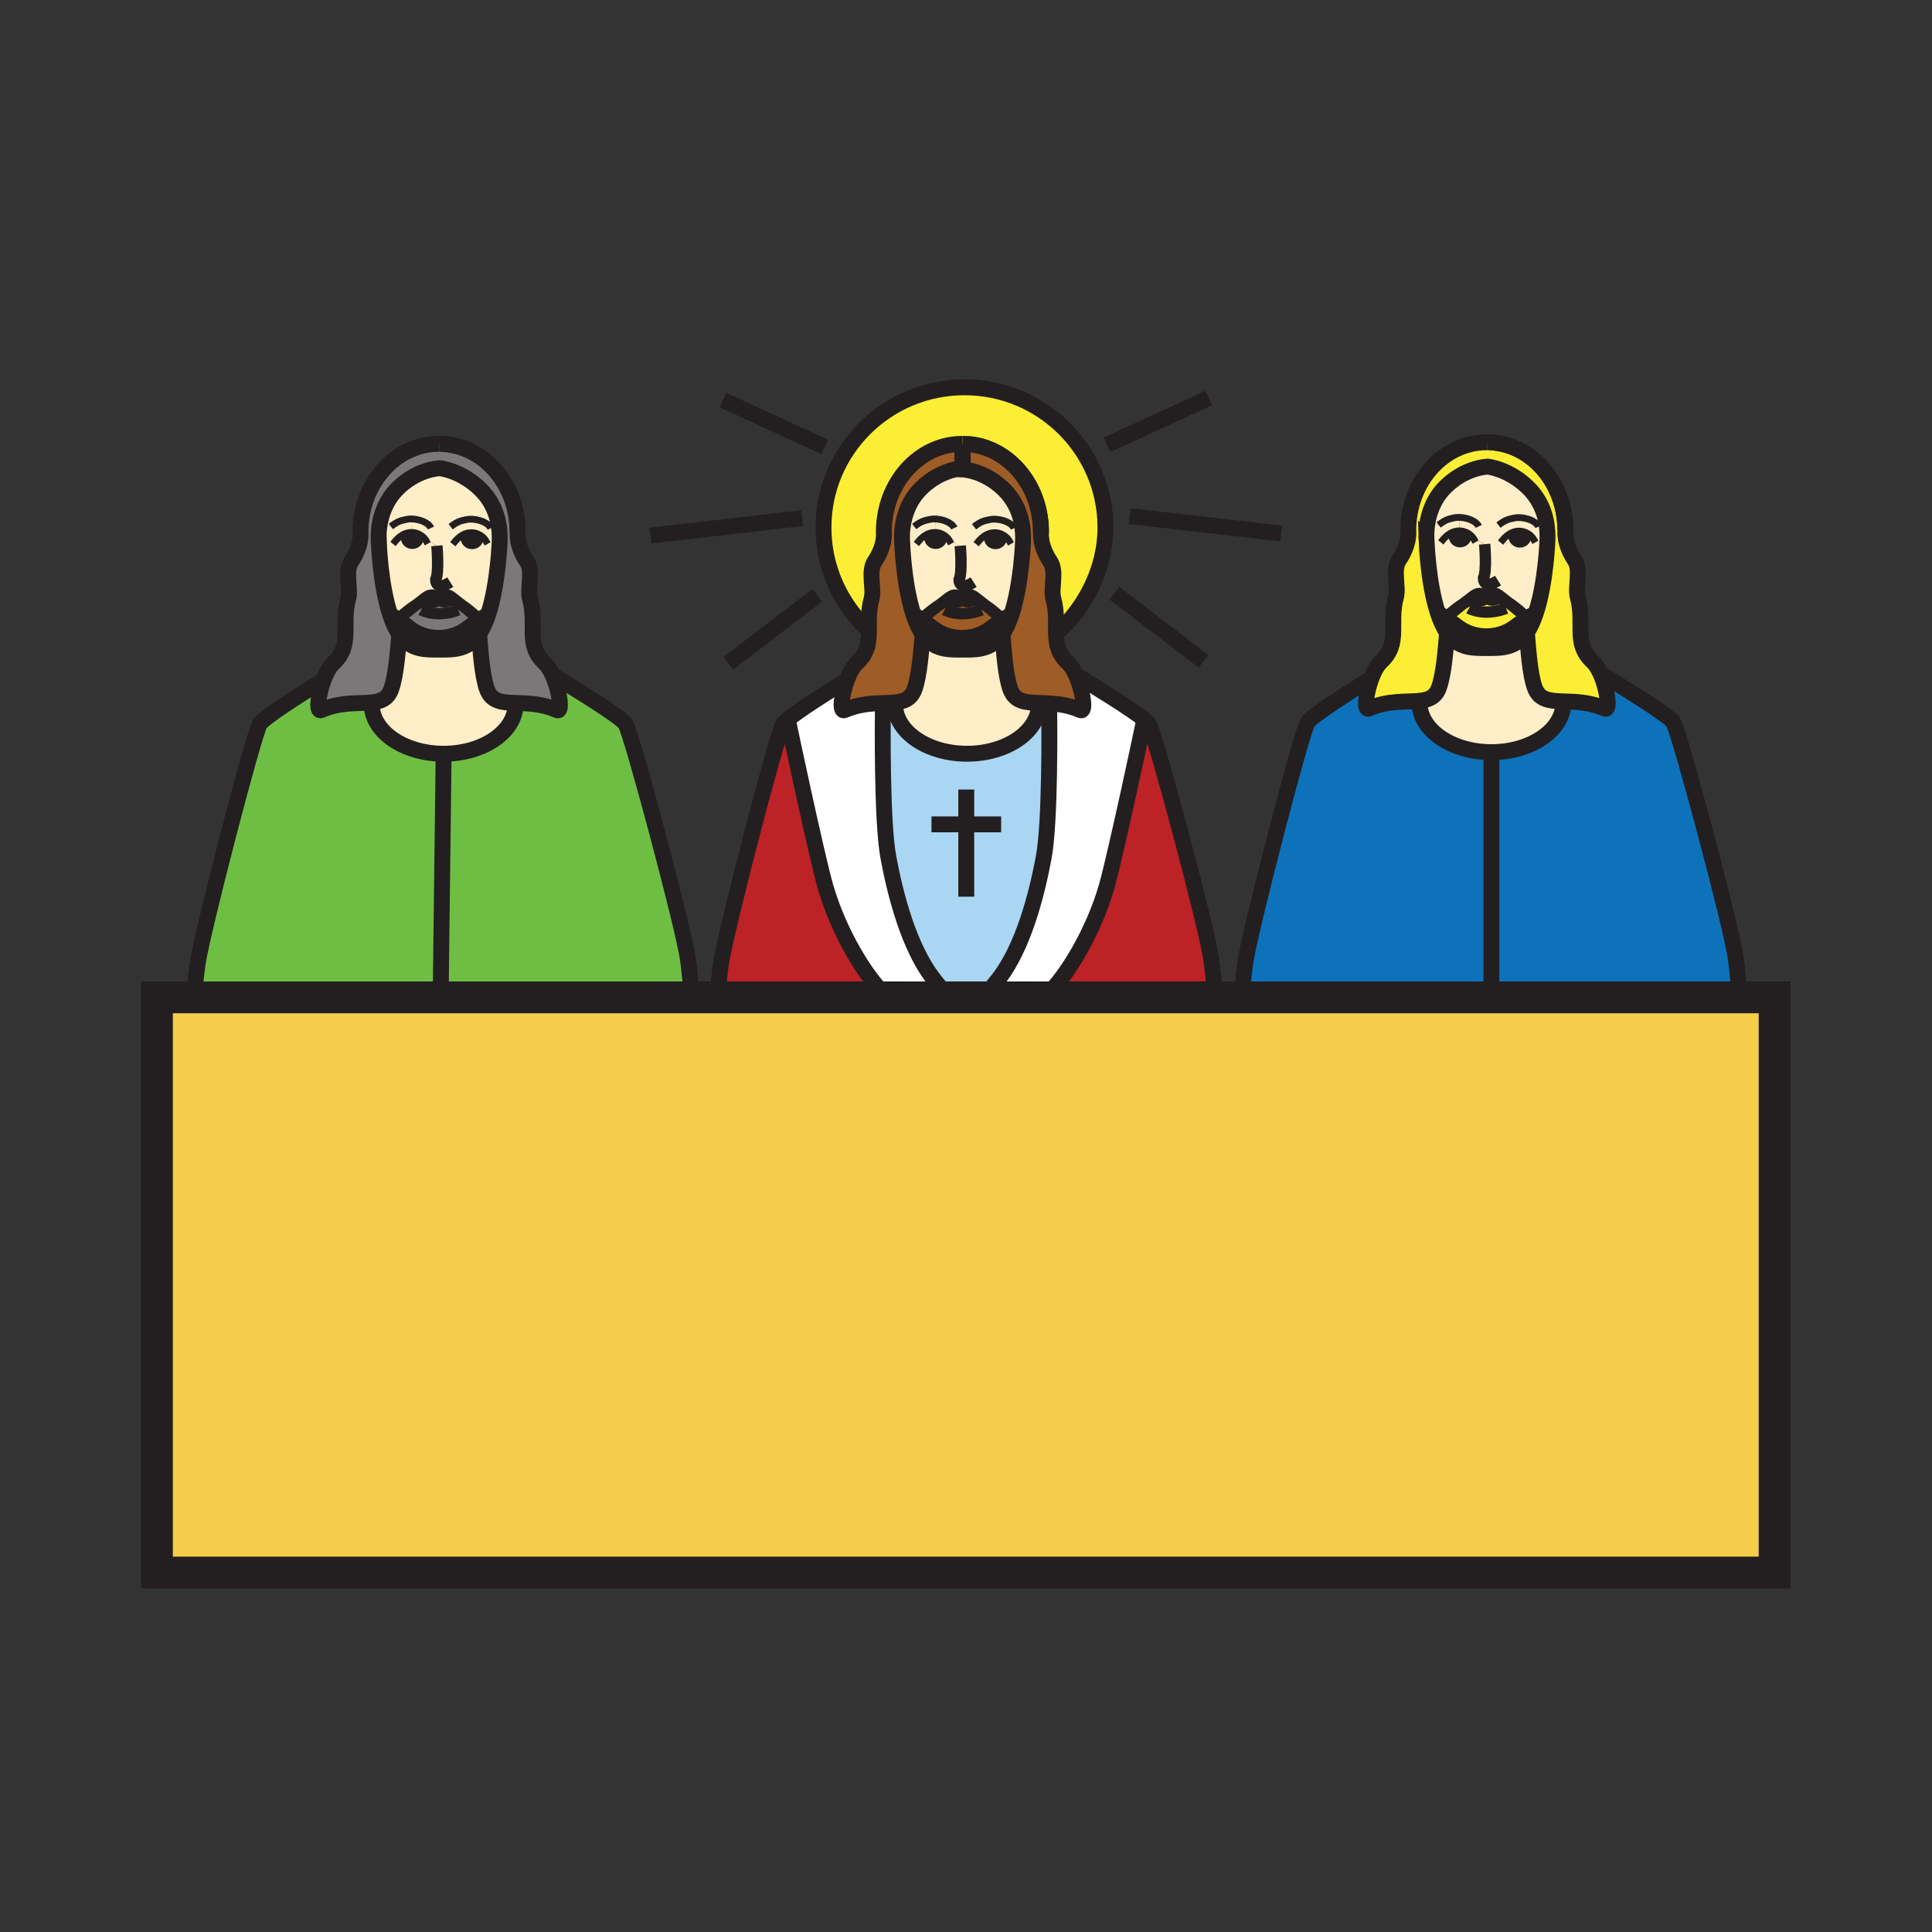 <?xml version="1.0" encoding="iso-8859-1"?>
<!-- Generator: Adobe Illustrator 12.0.1, SVG Export Plug-In . SVG Version: 6.00 Build 51448)  -->
<!DOCTYPE svg PUBLIC "-//W3C//DTD SVG 1.1//EN" "http://www.w3.org/Graphics/SVG/1.1/DTD/svg11.dtd">
<svg  version="1.1" id="Layer_1" xmlns="http://www.w3.org/2000/svg" xmlns:xlink="http://www.w3.org/1999/xlink" width="850.394" height="850.394"
	 viewBox="0 0 850.394 850.394" style="overflow:visible;enable-background:new 0 0 850.394 850.394;" xml:space="preserve">
<rect x="0" y="0" width="850.394" height="850.394" fill="#333333" stroke="none"/>
<g id="XMLID_1_">
	<g>
		<path style="fill:#9E5C26;" d="M423.67,195.36c0.88,0,1.76,0.04,2.63,0.11c17.851,1.51,31.931,18.24,31.931,38.66
			c0,0-0.841,5.8,4.039,13.04c2.94,4.35,0.141,11.97,1.36,16.31c1.561,5.66,1.101,10.61,1.19,15.13c0.109,4.81,0.85,9.13,5.359,13.3
			c1.261,1.16,2.42,3.05,3.4,5.22c3.09,6.85,4.439,16.54,1.97,15.46c-4.91-2.14-9.58-2.76-13.75-2.99c-1.58-0.1-3.09-0.14-4.51-0.18
			c-6.021-0.2-10.53-0.58-12.521-5.91c-2.26-6.06-2.939-17.64-3.52-24.49c1.55-2.26,2.82-5.13,3.89-8.3
			c4.5-13.46,5.15-32.31,5.15-32.31c0.13-3.69,0.25-14.51-8.46-23.04c-8.57-8.4-18.07-8.74-18.07-8.74v-0.5h-0.16v-10.77
			C423.62,195.36,423.65,195.36,423.67,195.36z"/>
		<path style="fill:#FFEEC8;" d="M209.04,281.31c0.66-0.66,1.27-1.42,1.85-2.27c0.58,6.86,1.27,18.41,3.52,24.47
			c1.99,5.32,6.5,5.71,12.51,5.91c0.01,0.18,0.01,0.36,0.01,0.54c0,12.05-14.17,21.81-31.66,21.81c-17.49,0-31.66-9.76-31.66-21.81
			c0-0.26,0.01-0.52,0.02-0.78c4-0.42,6.98-1.61,8.49-5.67c2.24-6.01,3.03-17.43,3.64-24.31c0.55,0.78,1.13,1.49,1.75,2.11
			c4.88,4.88,10.32,4.62,15.77,4.62C198.72,285.93,204.16,286.19,209.04,281.31z"/>
		<path style="fill:#FFEEC8;" d="M180.65,276.78c3.56,2.67,7.99,4,12.42,4c4.43,0,8.86-1.33,12.41-4c2.27-1.69,4.03-2.93,5.4-3.83
			c2.12-1.4,3.29-1.99,3.91-2.23c-1.07,3.18-2.36,6.06-3.9,8.32c-0.58,0.85-1.19,1.61-1.85,2.27c-4.88,4.88-10.32,4.62-15.76,4.62
			c-5.45,0-10.89,0.26-15.77-4.62c-0.62-0.62-1.2-1.33-1.75-2.11c-1.62-2.34-2.96-5.35-4.05-8.69c0.6,0.36,1.48,0.92,2.72,1.78
			C175.92,273.31,177.93,274.75,180.65,276.78z"/>
		<path style="fill:#FFEEC8;" d="M439.43,236.77c0-0.63-0.58-1.14-1.29-1.14c-0.699,0-1.29,0.51-1.29,1.14s0.591,1.15,1.29,1.15
			C438.85,237.92,439.43,237.4,439.43,236.77z M431.54,264.66c-2.24-1.61-3.83-3.56-6.23-2.78l-0.91-4.02
			c-2.41,0-2.23-2.79-2.23-2.79c1.51-3.02,0.5-14.85,0.5-14.85l-4.73-2.21c-1.21-2.13-3.78-3.59-6.25-3.65c-0.05,0-0.1,0-0.15,0
			l0.2-5.93c-0.8-0.04-1.54,0.01-2.15,0.13c-2.82,0.57-4.23,0.91-7.18,3.19l-5.06-0.12c0.7-4.86,2.71-11.41,8.17-16.76
			c8.57-8.41,18.08-8.74,18.08-8.74h0.16v0.5c0,0,9.5,0.34,18.07,8.74c8.71,8.53,8.59,19.35,8.46,23.04c0,0-0.65,18.85-5.15,32.31
			c-0.62,0.24-1.79,0.83-3.909,2.23l-0.48-0.66c-1.03-0.88-4.44-3.8-6.98-5.88C432.87,265.68,432.08,265.05,431.54,264.66z"/>
		<path style="fill:#FBEE34;" d="M644.09,265.72c2.21-1.38,4.391-2.31,5.71-1.76c2.88,1.21,4.16-0.51,4.51-1.13
			c0.48,0.73,1.771,1.99,4.351,0.91c1.37-0.57,3.62,0.46,5.859,1.92c0.021,0,0.03,0.02,0.04,0.03c2.551,2.07,5.98,5.02,7.021,5.9
			l0.5,0.66c-1.37,0.91-3.14,2.14-5.41,3.84c-3.56,2.66-7.979,3.99-12.41,3.99c-4.43,0-8.859-1.33-12.42-3.99
			c-2.72-2.03-4.729-3.47-6.22-4.5l1.35-0.08C638.03,270.61,641.55,267.72,644.09,265.72z"/>
		<path style="fill:#FFEEC8;" d="M207.78,235.63c-0.71,0-1.28,0.51-1.28,1.14s0.57,1.15,1.28,1.15c0.71,0,1.29-0.52,1.29-1.15
			S208.49,235.63,207.78,235.63z M210.39,272.29c-1.03-0.88-4.44-3.8-6.98-5.88c-0.9-0.73-1.7-1.36-2.24-1.75
			c-2.23-1.61-3.82-3.56-6.22-2.78l-0.91-4.02c-2.41,0-2.24-2.79-2.24-2.79c1.52-3.02,0.51-14.85,0.51-14.85l-4.74-2.21
			c-1.2-2.13-3.77-3.59-6.25-3.65c-0.05,0-0.1,0-0.15,0l0.2-5.93c-0.79-0.04-1.53,0.01-2.14,0.13c-2.83,0.57-4.23,0.91-7.18,3.19
			l-5.06-0.12c0.7-4.86,2.71-11.41,8.17-16.76c8.57-8.41,18.07-8.74,18.07-8.74l0.34-0.05c0,0,9.33,0.89,17.9,9.29
			c8.71,8.53,8.59,19.35,8.46,23.04c0,0-0.65,18.85-5.14,32.31c-0.62,0.24-1.79,0.83-3.91,2.23L210.39,272.29z"/>
		<path style="fill:#FFEEC8;" d="M201.17,264.66c0.54,0.39,1.34,1.02,2.24,1.75c-2.26-1.49-4.56-2.55-5.94-1.97
			c-2.6,1.09-3.88-0.21-4.36-0.93c0.07-0.12,0.1-0.2,0.1-0.2c-0.11-0.09-0.21-0.17-0.31-0.24c0.75-0.62,1.43-0.99,2.05-1.19
			C197.35,261.1,198.94,263.05,201.17,264.66z"/>
		<polygon style="fill:#F6CC4B;" points="85.61,439 194,439 304.01,439 315.97,439 389.25,439 415.87,439 434.56,439 461.18,439 
			534.37,439 546.79,439 656.46,439 765.19,439 781.12,439 781.12,692.18 69.08,692.18 69.08,439 		"/>
		<path style="fill:#6EBE44;" d="M195.27,331.77L194,436v3H85.61c0.03-2.35,0.28-6.71,1.3-14.33
			c1.78-13.44,24.79-101.86,27.47-106.04c1.79-2.79,17.88-13.05,27.73-19.12l0.23,0.08c-2.36,6.47-3.17,13.95-0.99,13
			c8.64-3.77,16.51-2.8,22.28-3.41c-0.01,0.26-0.02,0.52-0.02,0.78C163.61,322.01,177.78,331.77,195.27,331.77z"/>
		<path style="fill:#6EBE44;" d="M195.27,331.77c17.49,0,31.66-9.76,31.66-21.81c0-0.18,0-0.36-0.01-0.54
			c5.19,0.17,11.5,0.21,18.28,3.17c2.46,1.08,1.1-8.61-1.99-15.45c9.28,5.64,30.09,18.34,32.12,21.49
			c2.68,4.18,25.69,90.21,27.48,103.65c1.68,12.581,1.26,16.291,1.2,16.72H194v-3L195.27,331.77z"/>
		<path style="fill:#9E5C26;" d="M389.04,234.13c0-21.41,15.46-38.77,34.56-38.77v10.77c0,0-9.51,0.33-18.08,8.74
			c-5.46,5.35-7.47,11.9-8.17,16.76c-0.58,4.07-0.25,6.96-0.25,6.96s0.57,18.53,4.97,31.92c1.09,3.34,2.43,6.35,4.05,8.69
			c-0.61,6.88-1.39,18.3-3.63,24.31c-1.52,4.06-4.5,5.25-8.5,5.67c-1.63,0.17-3.43,0.22-5.36,0.28c-4.92,0.16-10.73,0.43-16.92,3.13
			c-2.18,0.95-1.37-6.52,0.99-12.99c1.15-3.17,2.67-6.1,4.39-7.69c4.88-4.5,5.35-9.18,5.37-14.47c0.02-4.2-0.25-8.78,1.19-13.96
			c1.21-4.34-1.59-11.96,1.34-16.31C389.87,239.93,389.04,234.13,389.04,234.13z"/>
		<path style="fill:#FFEEC8;" d="M670.27,236.07c0-0.63-0.59-1.14-1.3-1.14s-1.29,0.51-1.29,1.14c0,0.64,0.58,1.15,1.29,1.15
			S670.27,236.71,670.27,236.07z M642.55,227.74c-0.79-0.04-1.52,0-2.13,0.12c-2.83,0.57-4.229,0.91-7.18,3.2l-5.061-0.13
			c0.7-4.86,2.71-11.41,8.17-16.75c8.58-8.41,18.07-8.75,18.07-8.75l0.34-0.05c0,0,9.33,0.89,17.9,9.3
			c8.7,8.53,8.59,19.34,8.47,23.03c0,0-0.649,18.85-5.16,32.31c-0.62,0.25-1.79,0.85-3.89,2.23l-0.5-0.66
			c-1.04-0.88-4.47-3.83-7.021-5.9c-0.01-0.01-0.02-0.03-0.04-0.03c-0.859-0.71-1.63-1.32-2.159-1.7
			c-2.23-1.61-3.82-3.56-6.221-2.78l-0.92-4.02c-2.399,0-2.229-2.78-2.229-2.78c1.52-3.03,0.51-14.86,0.51-14.86l-4.74-2.21
			c-1.2-2.12-3.779-3.59-6.25-3.65c-0.05,0-0.1,0-0.149,0L642.55,227.74z"/>
		<path style="fill:#FBEE34;" d="M632.89,269.81c1.101,3.34,2.44,6.36,4.061,8.69c-0.601,6.88-1.391,18.31-3.63,24.31
			c-1.521,4.06-4.5,5.25-8.5,5.67c-5.771,0.62-13.65-0.35-22.29,3.42c-2.181,0.95-1.37-6.53,0.989-13.01
			c1.15-3.16,2.681-6.09,4.4-7.68c8.74-8.08,3.311-16.73,6.55-28.43c1.21-4.34-1.59-11.96,1.351-16.31
			c4.88-7.23,4.05-13.03,4.05-13.03c0-21.42,15.46-38.78,34.55-38.78c0.03,0,0.05,0,0.08,0c0.57,0,1.14,0.02,1.7,0.05
			c18.3,0.99,32.859,17.95,32.859,38.73c0,0-0.84,5.8,4.04,13.03c2.931,4.35,0.15,11.97,1.36,16.31c3.23,11.7-2.2,20.35,6.55,28.43
			c1.26,1.16,2.41,3.04,3.391,5.21c3.09,6.84,4.439,16.55,1.979,15.48c-6.78-2.97-13.09-3-18.27-3.17
			c-6.021-0.21-10.521-0.6-12.511-5.92c-2.25-6.05-2.93-17.6-3.52-24.46c1.54-2.26,2.83-5.14,3.89-8.33
			c4.511-13.46,5.16-32.31,5.16-32.31c0.12-3.69,0.23-14.5-8.47-23.03c-8.57-8.41-17.9-9.3-17.9-9.3l-0.34,0.05
			c0,0-9.49,0.34-18.07,8.75c-5.46,5.34-7.47,11.89-8.17,16.75c-0.58,4.07-0.25,6.96-0.25,6.96S628.5,256.42,632.89,269.81z"/>
		<path style="fill:#FFEEC8;" d="M406.12,279.2c-1.62-2.34-2.96-5.35-4.05-8.69c0.6,0.36,1.48,0.92,2.72,1.78
			c1.49,1.02,3.5,2.46,6.22,4.49c3.56,2.67,7.99,4,12.42,4c4.419,0,8.85-1.33,12.41-4c2.26-1.69,4.021-2.93,5.391-3.83
			c2.119-1.4,3.289-1.99,3.909-2.23c-1.069,3.17-2.34,6.04-3.89,8.3c-0.57,0.86-1.2,1.63-1.86,2.29
			c-4.87,4.88-10.31,4.62-15.76,4.62c-5.44,0-10.88,0.26-15.76-4.62C407.25,280.69,406.67,279.98,406.12,279.2z"/>
		<path style="fill:#7A7878;" d="M171.71,270.51c1.09,3.34,2.43,6.35,4.05,8.69c-0.61,6.88-1.4,18.3-3.64,24.31
			c-1.51,4.06-4.49,5.25-8.49,5.67c-5.77,0.61-13.64-0.36-22.28,3.41c-2.18,0.95-1.37-6.53,0.99-13c1.15-3.17,2.67-6.09,4.39-7.68
			c8.74-8.08,3.31-16.73,6.56-28.43c1.21-4.34-1.59-11.96,1.34-16.31c4.88-7.24,4.04-13.04,4.04-13.04
			c0-21.41,15.47-38.77,34.56-38.77c0.03,0,0.05,0,0.08,0c0.57,0,1.14,0.02,1.7,0.05c18.3,0.99,32.86,17.95,32.86,38.72
			c0,0-0.84,5.8,4.04,13.04c2.93,4.35,0.14,11.97,1.35,16.31c3.24,11.7-2.2,20.35,6.56,28.43c1.26,1.17,2.42,3.05,3.39,5.23
			c3.09,6.84,4.45,16.53,1.99,15.45c-6.78-2.96-13.09-3-18.28-3.17c-6.01-0.2-10.52-0.59-12.51-5.91
			c-2.25-6.06-2.94-17.61-3.52-24.47c1.54-2.26,2.83-5.14,3.9-8.32c4.49-13.46,5.14-32.31,5.14-32.31
			c0.13-3.69,0.25-14.51-8.46-23.04c-8.57-8.4-17.9-9.29-17.9-9.29l-0.34,0.05c0,0-9.5,0.33-18.07,8.74
			c-5.46,5.35-7.47,11.9-8.17,16.76c-0.58,4.07-0.25,6.96-0.25,6.96S167.31,257.12,171.71,270.51z"/>
		<path style="fill:#FFEEC8;" d="M672.08,278.35c0.59,6.86,1.27,18.41,3.52,24.46c1.99,5.32,6.49,5.71,12.511,5.92
			c0.01,0.18,0.01,0.36,0.01,0.54c0,12.05-14.17,21.8-31.66,21.8c-17.479,0-31.66-9.75-31.66-21.8c0-0.26,0.01-0.53,0.021-0.79
			c4-0.42,6.979-1.61,8.5-5.67c2.239-6,3.029-17.43,3.63-24.31c0.55,0.79,1.13,1.5,1.75,2.12c4.88,4.87,10.319,4.62,15.77,4.62
			c5.44,0,10.88,0.25,15.761-4.62C670.89,279.96,671.5,279.2,672.08,278.35z"/>
		<path style="fill:#0D72BA;" d="M763.99,421.58c1.79,13.439,1.2,16.76,1.2,16.76V439H656.46V331.07c17.49,0,31.66-9.75,31.66-21.8
			c0-0.18,0-0.36-0.01-0.54c5.18,0.17,11.489,0.2,18.27,3.17c2.46,1.07,1.11-8.64-1.979-15.48c9.26,5.65,30.09,18.35,32.119,21.52
			C739.2,322.11,762.21,408.13,763.99,421.58z"/>
		<path style="fill:#0D72BA;" d="M656.46,331.07V439H546.79c-0.01-2.14,0.17-6.59,1.3-15.03c1.8-13.43,24.79-101.86,27.48-106.03
			c1.8-2.8,17.88-13.06,27.72-19.13l0.229,0.08c-2.359,6.48-3.17,13.96-0.989,13.01c8.64-3.77,16.52-2.8,22.29-3.42
			c-0.011,0.26-0.021,0.53-0.021,0.79C624.8,321.32,638.98,331.07,656.46,331.07z"/>
		<path style="fill:#FFEEC8;" d="M642.36,233.66c0.05,0,0.1,0,0.149,0c2.471,0.06,5.05,1.53,6.25,3.65l4.74,2.21
			c0,0,1.01,11.83-0.51,14.86c0,0-0.17,2.78,2.229,2.78l0.92,4.02c-0.62,0.2-1.3,0.57-2.05,1.19c-3.51-2.63-5.26-0.16-7.99,1.82
			c-0.5,0.36-1.199,0.9-2.01,1.53c-2.54,2-6.06,4.89-7.12,5.79l-1.35,0.08c-1.25-0.86-2.13-1.42-2.73-1.78
			c-4.39-13.39-4.96-31.92-4.96-31.92s-0.33-2.89,0.25-6.96l5.061,0.13c2.95-2.29,4.35-2.63,7.18-3.2c0.61-0.12,1.34-0.16,2.13-0.12
			L642.36,233.66z M643.94,235.98c0-0.64-0.58-1.15-1.28-1.15c-0.72,0-1.29,0.51-1.29,1.15c0,0.62,0.57,1.14,1.29,1.14
			C643.36,237.12,643.94,236.6,643.94,235.98z"/>
		<path style="fill:#BD2226;" d="M533.16,422.28c1.689,12.6,1.27,16.31,1.21,16.72h-73.19v-1.49
			c7.761-7.17,20.021-26.59,25.99-47.49c3.73-13.08,16.42-72.29,16.42-73.18l0.11-0.14c1,0.82,1.689,1.47,1.979,1.93
			C508.37,322.81,531.38,408.84,533.16,422.28z"/>
		<path style="fill:#FFFFFF;" d="M503.7,316.7l-0.11,0.14c0,0.89-12.689,60.1-16.42,73.18c-5.97,20.9-18.229,40.32-25.99,47.49V439
			h-26.62v-2.11c1.94-2.18,3.78-4.38,5.41-6.55c10.17-13.47,16.13-35.24,19.42-52.86c2.931-15.71,2.54-58.72,2.41-67.88
			c4.17,0.23,8.84,0.85,13.75,2.99c2.47,1.08,1.12-8.61-1.97-15.46C481.51,301.96,497.85,311.94,503.7,316.7z"/>
		<path style="fill:#FBEE34;" d="M486.58,232.2c0,18.11-8.82,35.11-21.32,46.4l-0.439,0.01c-0.09-4.52,0.37-9.47-1.19-15.13
			c-1.22-4.34,1.58-11.96-1.36-16.31c-4.88-7.24-4.039-13.04-4.039-13.04c0-20.42-14.08-37.15-31.931-38.66
			c-0.87-0.07-1.75-0.11-2.63-0.11c-0.02,0-0.05,0-0.07,0c-19.1,0-34.56,17.36-34.56,38.77c0,0,0.83,5.8-4.05,13.04
			c-2.93,4.35-0.13,11.97-1.34,16.31c-1.44,5.18-1.17,9.76-1.19,13.96h-0.16c-12.2-11.27-19.84-27.37-19.84-45.24
			c0-34.09,27.79-61.73,62.06-61.73C458.8,170.47,486.58,198.11,486.58,232.2z"/>
		<path style="fill:#A9D7F3;" d="M461.8,309.6c0.13,9.16,0.521,52.17-2.41,67.88c-3.29,17.62-9.25,39.39-19.42,52.86
			c-1.63,2.17-3.47,4.37-5.41,6.55V439H415.87v-2.11c-1.93-2.18-3.78-4.38-5.41-6.55c-10.16-13.47-16.13-35.24-19.41-52.86
			c-2.95-15.8-2.53-59.17-2.42-68.02c1.93-0.06,3.73-0.11,5.36-0.28c-0.01,0.26-0.02,0.52-0.02,0.78
			c0,12.05,14.18,21.81,31.66,21.81c17.49,0,31.67-9.76,31.67-21.81c0-0.18,0-0.36-0.01-0.54
			C458.71,309.46,460.22,309.5,461.8,309.6z"/>
		<path style="fill:#FFEEC8;" d="M457.29,309.42c0.01,0.18,0.01,0.36,0.01,0.54c0,12.05-14.18,21.81-31.67,21.81
			c-17.48,0-31.66-9.76-31.66-21.81c0-0.26,0.01-0.52,0.02-0.78c4-0.42,6.98-1.61,8.5-5.67c2.24-6.01,3.02-17.43,3.63-24.31
			c0.55,0.78,1.13,1.49,1.75,2.11c4.88,4.88,10.32,4.62,15.76,4.62c5.45,0,10.89,0.26,15.76-4.62c0.66-0.66,1.29-1.43,1.86-2.29
			c0.58,6.85,1.26,18.43,3.52,24.49C446.76,308.84,451.27,309.22,457.29,309.42z"/>
		<path style="fill:#9E5C26;" d="M440.75,272.29l0.48,0.66c-1.37,0.9-3.131,2.14-5.391,3.83c-3.56,2.67-7.99,4-12.41,4
			c-4.43,0-8.86-1.33-12.42-4c-2.72-2.03-4.73-3.47-6.22-4.49l1.35-0.08c1.07-0.9,4.57-3.79,7.11-5.78c2.21-1.38,4.4-2.33,5.72-1.77
			c2.91,1.22,4.17-0.55,4.5-1.16c0.47,0.72,1.75,2.03,4.36,0.94c1.38-0.58,3.68,0.48,5.939,1.97
			C436.31,268.49,439.72,271.41,440.75,272.29z"/>
		<path style="fill:#FFEEC8;" d="M413.25,266.43c-2.54,1.99-6.04,4.88-7.11,5.78l-1.35,0.08c-1.24-0.86-2.12-1.42-2.72-1.78
			c-4.4-13.39-4.97-31.92-4.97-31.92s-0.33-2.89,0.25-6.96l5.06,0.12c2.95-2.28,4.36-2.62,7.18-3.19c0.61-0.12,1.35-0.17,2.15-0.13
			l-0.2,5.93c0.05,0,0.1,0,0.15,0c2.47,0.06,5.04,1.52,6.25,3.65l4.73,2.21c0,0,1.01,11.83-0.5,14.85c0,0-0.18,2.79,2.23,2.79
			l0.91,4.02c-0.62,0.2-1.3,0.58-2.05,1.19c-3.49-2.63-5.25-0.16-7.99,1.81C414.76,265.25,414.06,265.79,413.25,266.43z
			 M413.11,236.67c0-0.63-0.58-1.14-1.28-1.14c-0.72,0-1.29,0.51-1.29,1.14s0.57,1.15,1.29,1.15
			C412.53,237.82,413.11,237.3,413.11,236.67z"/>
		<path style="fill:#FFFFFF;" d="M415.87,436.89V439h-26.62v-1.49c-7.76-7.17-20.01-26.59-25.99-47.49
			c-3.73-13.08-16.42-72.29-16.42-73.18l-0.29-0.02c4.86-4.08,17.61-12.19,25.91-17.31l0.24,0.09c-2.36,6.47-3.17,13.94-0.99,12.99
			c6.19-2.7,12-2.97,16.92-3.13c-0.11,8.85-0.53,52.22,2.42,68.02c3.28,17.62,9.25,39.39,19.41,52.86
			C412.09,432.51,413.94,434.71,415.87,436.89z"/>
		<path style="fill:#BD2226;" d="M389.25,437.51V439h-73.28c0.03-2.35,0.28-6.71,1.29-14.33c1.8-13.44,24.8-101.86,27.49-106.04
			c0.28-0.43,0.91-1.05,1.8-1.81l0.29,0.02c0,0.89,12.69,60.1,16.42,73.18C369.24,410.92,381.49,430.34,389.25,437.51z"/>
		<path style="fill:#7A7878;" d="M210.39,272.29l0.49,0.66c-1.37,0.9-3.13,2.14-5.4,3.83c-3.55,2.67-7.98,4-12.41,4
			c-4.43,0-8.86-1.33-12.42-4c-2.72-2.03-4.73-3.47-6.22-4.49l1.35-0.08c1.07-0.91,4.59-3.8,7.13-5.8c2.2-1.37,4.38-2.3,5.69-1.75
			c2.91,1.22,4.17-0.54,4.51-1.15c0.48,0.72,1.76,2.02,4.36,0.93c1.38-0.58,3.68,0.48,5.94,1.97
			C205.95,268.49,209.36,271.41,210.39,272.29z"/>
		<path style="fill:#FFEEC8;" d="M181.17,234.36c0.05,0,0.1,0,0.15,0c2.48,0.06,5.05,1.52,6.25,3.65l4.74,2.21
			c0,0,1.01,11.83-0.51,14.85c0,0-0.17,2.79,2.24,2.79l0.91,4.02c-0.62,0.2-1.3,0.57-2.05,1.19c-3.49-2.63-5.26-0.16-7.99,1.81
			c-0.5,0.36-1.2,0.9-2,1.53c-2.54,2-6.06,4.89-7.13,5.8l-1.35,0.08c-1.24-0.86-2.12-1.42-2.72-1.78
			c-4.4-13.39-4.97-31.92-4.97-31.92s-0.33-2.89,0.25-6.96l5.06,0.12c2.95-2.28,4.35-2.62,7.18-3.19c0.61-0.12,1.35-0.17,2.14-0.13
			L181.17,234.36z M182.75,236.67c0-0.63-0.58-1.14-1.29-1.14c-0.7,0-1.29,0.51-1.29,1.14s0.59,1.15,1.29,1.15
			C182.17,237.82,182.75,237.3,182.75,236.67z"/>
	</g>
	<g>
		<path style="fill:none;stroke:#231F20;stroke-width:7;stroke-miterlimit:10;" d="M473.23,296.92c0.109,0.07,0.229,0.14,0.35,0.21
			c7.93,4.83,24.27,14.81,30.12,19.57c1,0.82,1.689,1.47,1.979,1.93c2.69,4.18,25.7,90.21,27.48,103.65
			c1.689,12.6,1.27,16.31,1.21,16.72c0,0.03,0,0.04,0,0.04"/>
		<path style="fill:none;stroke:#231F20;stroke-width:7;stroke-miterlimit:10;" d="M461.78,307.87c0,0,0.01,0.61,0.02,1.73
			c0.13,9.16,0.521,52.17-2.41,67.88c-3.29,17.62-9.25,39.39-19.42,52.86c-1.63,2.17-3.47,4.37-5.41,6.55"/>
		<path style="fill:none;stroke:#231F20;stroke-width:7;stroke-miterlimit:10;" d="M457.25,308.8c0.02,0.21,0.03,0.41,0.04,0.62
			c0.01,0.18,0.01,0.36,0.01,0.54c0,12.05-14.18,21.81-31.67,21.81c-17.48,0-31.66-9.76-31.66-21.81c0-0.26,0.01-0.52,0.02-0.78
			c0.01-0.24,0.03-0.47,0.05-0.7"/>
		<path style="fill:none;stroke:#231F20;stroke-width:7;stroke-miterlimit:10;" d="M503.59,316.84c0,0.89-12.689,60.1-16.42,73.18
			c-5.97,20.9-18.229,40.32-25.99,47.49"/>
		<path style="fill:none;stroke:#231F20;stroke-width:7;stroke-miterlimit:10;" d="M372.46,299.51
			c-8.3,5.12-21.05,13.23-25.91,17.31c-0.89,0.76-1.52,1.38-1.8,1.81c-2.69,4.18-25.69,92.6-27.49,106.04
			c-1.01,7.62-1.26,11.98-1.29,14.33c-0.01,1.8,0.1,2.42,0.1,2.42"/>
		<path style="fill:none;stroke:#231F20;stroke-width:7;stroke-miterlimit:10;" d="M388.66,307.87c0,0-0.01,0.56-0.03,1.59
			c-0.11,8.85-0.53,52.22,2.42,68.02c3.28,17.62,9.25,39.39,19.41,52.86c1.63,2.17,3.48,4.37,5.41,6.55"/>
		<path style="fill:none;stroke:#231F20;stroke-width:7;stroke-miterlimit:10;" d="M346.84,316.84c0,0.89,12.69,60.1,16.42,73.18
			c5.98,20.9,18.23,40.32,25.99,47.49"/>
		<polyline style="fill:none;stroke:#231F20;stroke-width:7;" points="425.31,347.52 425.31,362.85 425.31,394.69 		"/>
		<polyline style="fill:none;stroke:#231F20;stroke-width:7;" points="410,362.85 425.31,362.85 440.67,362.85 		"/>
		<path style="fill:none;stroke:#231F20;stroke-width:3;stroke-linecap:square;stroke-miterlimit:10;" d="M404.3,238.27
			c1.83-2.21,4.3-3.91,7.24-3.91c0.05,0,0.1,0,0.15,0c2.47,0.06,5.04,1.52,6.25,3.65"/>
		<path style="fill:none;stroke:#231F20;stroke-width:3;stroke-linecap:square;stroke-miterlimit:10;" d="M415.4,236.74
			c0,1.87-1.6,3.4-3.56,3.4c-1.97,0-3.56-1.53-3.56-3.4c0-0.47-0.03-0.7,0.06-0.97"/>
		<path style="fill:none;stroke:#231F20;stroke-width:3;stroke-miterlimit:10;" d="M413.11,236.67c0,0.63-0.58,1.15-1.28,1.15
			c-0.72,0-1.29-0.52-1.29-1.15s0.57-1.14,1.29-1.14C412.53,235.53,413.11,236.04,413.11,236.67z"/>
		<path style="fill:none;stroke:#231F20;stroke-width:3;" d="M420.06,232.41c-1.21-2.54-5.22-3.86-8.32-3.98
			c-0.8-0.04-1.54,0.01-2.15,0.13c-2.82,0.57-4.23,0.91-7.18,3.19"/>
		<path style="fill:none;stroke:#231F20;stroke-width:3;stroke-linecap:square;stroke-miterlimit:10;" d="M430.62,238.37
			c1.86-2.26,4.38-3.97,7.38-3.91c2.49,0.06,5.06,1.53,6.25,3.64"/>
		<path style="fill:none;stroke:#231F20;stroke-width:3;stroke-linecap:square;stroke-miterlimit:10;" d="M441.71,236.84
			c0,1.87-1.59,3.39-3.55,3.39c-1.97,0-3.561-1.52-3.561-3.39c0-0.47-0.04-0.71,0.061-0.96"/>
		<path style="fill:none;stroke:#231F20;stroke-width:3;stroke-miterlimit:10;" d="M439.43,236.77c0,0.63-0.58,1.15-1.29,1.15
			c-0.699,0-1.29-0.52-1.29-1.15s0.591-1.14,1.29-1.14C438.85,235.63,439.43,236.14,439.43,236.77z"/>
		<path style="fill:none;stroke:#231F20;stroke-width:3;" d="M446.38,232.51c-1.51-3.2-7.46-4.45-10.47-3.85
			c-2.84,0.57-4.23,0.9-7.17,3.19"/>
		<path style="fill:none;stroke:#231F20;stroke-width:5;stroke-miterlimit:10;" d="M422.67,240.22c0,0,1.01,11.83-0.5,14.85
			c0,0-0.18,2.79,2.23,2.79c0.94,0,2.27-0.43,4.16-1.61"/>
		<path style="fill:none;stroke:#231F20;stroke-width:7;stroke-miterlimit:10;" d="M423.67,195.36c-0.02,0-0.05,0-0.07,0
			c-19.1,0-34.56,17.36-34.56,38.77c0,0,0.83,5.8-4.05,13.04c-2.93,4.35-0.13,11.97-1.34,16.31c-1.44,5.18-1.17,9.76-1.19,13.96
			c-0.02,5.29-0.49,9.97-5.37,14.47c-1.72,1.59-3.24,4.52-4.39,7.69c-2.36,6.47-3.17,13.94-0.99,12.99c6.19-2.7,12-2.97,16.92-3.13
			c1.93-0.06,3.73-0.11,5.36-0.28c4-0.42,6.98-1.61,8.5-5.67c2.24-6.01,3.02-17.43,3.63-24.31c0.05-0.59,0.1-1.15,0.15-1.66
			c0.07-0.71,0.14-1.34,0.21-1.88"/>
		<path style="fill:none;stroke:#231F20;stroke-width:7;stroke-miterlimit:10;" d="M458.16,234.13c0-20.39-14.03-37.11-31.86-38.66"
			/>
		<path style="fill:none;stroke:#231F20;stroke-width:5;stroke-miterlimit:10;" d="M415.77,268.47c0,0,6.74,3.7,16.32,0"/>
		<path style="fill:none;stroke:#231F20;stroke-width:7;stroke-miterlimit:10;" d="M423.76,195.87v10.26v0.5
			c0,0,9.5,0.34,18.07,8.74c8.71,8.53,8.59,19.35,8.46,23.04c0,0-0.65,18.85-5.15,32.31c-1.069,3.17-2.34,6.04-3.89,8.3
			c-0.57,0.86-1.2,1.63-1.86,2.29c-4.87,4.88-10.31,4.62-15.76,4.62c-5.44,0-10.88,0.26-15.76-4.62c-0.62-0.62-1.2-1.33-1.75-2.11
			c-1.62-2.34-2.96-5.35-4.05-8.69c-4.4-13.39-4.97-31.92-4.97-31.92s-0.33-2.89,0.25-6.96c0.7-4.86,2.71-11.41,8.17-16.76
			c8.57-8.41,18.08-8.74,18.08-8.74v-10.77"/>
		<path style="fill:none;stroke:#231F20;stroke-width:7;stroke-miterlimit:10;" d="M423.67,195.36c0.88,0,1.76,0.04,2.63,0.11
			c17.851,1.51,31.931,18.24,31.931,38.66c0,0-0.841,5.8,4.039,13.04c2.94,4.35,0.141,11.97,1.36,16.31
			c1.561,5.66,1.101,10.61,1.19,15.13c0.109,4.81,0.85,9.13,5.359,13.3c1.261,1.16,2.42,3.05,3.4,5.22
			c3.09,6.85,4.439,16.54,1.97,15.46c-4.91-2.14-9.58-2.76-13.75-2.99c-1.58-0.1-3.09-0.14-4.51-0.18
			c-6.021-0.2-10.53-0.58-12.521-5.91c-2.26-6.06-2.939-17.64-3.52-24.49c-0.11-1.32-0.22-2.46-0.33-3.36"/>
		<path style="fill:none;stroke:#231F20;stroke-width:7;stroke-miterlimit:10;" d="M382.3,277.44
			c-12.2-11.27-19.84-27.37-19.84-45.24c0-34.09,27.79-61.73,62.06-61.73c34.28,0,62.06,27.64,62.06,61.73
			c0,18.11-8.82,35.11-21.32,46.4"/>
		<line style="fill:none;stroke:#231F20;stroke-width:7;stroke-miterlimit:10;" x1="318.17" y1="176.08" x2="363.02" y2="196.71"/>
		<line style="fill:none;stroke:#231F20;stroke-width:7;stroke-miterlimit:10;" x1="320.53" y1="291.99" x2="359.76" y2="262.01"/>
		<line style="fill:none;stroke:#231F20;stroke-width:7;stroke-miterlimit:10;" x1="286.32" y1="235.73" x2="353.06" y2="228.06"/>
		<line style="fill:none;stroke:#231F20;stroke-width:7;stroke-miterlimit:10;" x1="532.11" y1="175.18" x2="487.26" y2="195.81"/>
		<line style="fill:none;stroke:#231F20;stroke-width:7;stroke-miterlimit:10;" x1="529.74" y1="291.09" x2="490.52" y2="261.11"/>
		<line style="fill:none;stroke:#231F20;stroke-width:7;stroke-miterlimit:10;" x1="563.96" y1="234.83" x2="497.22" y2="227.17"/>
		<path style="fill:none;stroke:#231F20;stroke-width:5;stroke-miterlimit:10;" d="M406.14,272.21c1.07-0.9,4.57-3.79,7.11-5.78
			c0.81-0.64,1.51-1.18,2.02-1.55c2.74-1.97,4.5-4.44,7.99-1.81c0.1,0.07,0.2,0.15,0.31,0.24c0,0-0.03,0.07-0.1,0.19
			c-0.33,0.61-1.59,2.38-4.5,1.16c-1.32-0.56-3.51,0.39-5.72,1.77c-3.6,2.25-7.25,5.66-7.25,5.66"/>
		<path style="fill:none;stroke:#231F20;stroke-width:5;stroke-miterlimit:10;" d="M440.75,272.29c-1.03-0.88-4.44-3.8-6.98-5.88
			c-0.899-0.73-1.689-1.36-2.229-1.75c-2.24-1.61-3.83-3.56-6.23-2.78c-0.62,0.2-1.3,0.58-2.05,1.19c-0.01,0.01-0.01,0.01-0.02,0.02
			c0,0,0.07,0.17,0.23,0.41c0.47,0.72,1.75,2.03,4.36,0.94c1.38-0.58,3.68,0.48,5.939,1.97c3.421,2.25,6.771,5.47,6.771,5.47"/>
		<path style="fill:none;stroke:#231F20;stroke-width:7;stroke-miterlimit:10;" d="M445.8,270.54c0,0-0.14-0.03-0.66,0.18
			c-0.62,0.24-1.79,0.83-3.909,2.23c-1.37,0.9-3.131,2.14-5.391,3.83c-3.56,2.67-7.99,4-12.41,4c-4.43,0-8.86-1.33-12.42-4
			c-2.72-2.03-4.73-3.47-6.22-4.49c-1.24-0.86-2.12-1.42-2.72-1.78c-0.98-0.6-1.26-0.68-1.26-0.68"/>
		<path style="fill:none;stroke:#231F20;stroke-width:7;stroke-miterlimit:10;" d="M406.25,277.52c0,0,0.01,0.01,0.02,0.02
			c0.5,0.44,11.61,10.05,31.16,3"/>
		<path style="fill:none;stroke:#231F20;stroke-width:7;stroke-miterlimit:10;" d="M704.06,296.22c0.11,0.07,0.221,0.14,0.341,0.2
			c9.26,5.65,30.09,18.35,32.119,21.52c2.681,4.17,25.69,90.19,27.471,103.64c1.79,13.439,1.2,16.76,1.2,16.76"/>
		<path style="fill:none;stroke:#231F20;stroke-width:7;stroke-miterlimit:10;" d="M688.08,308.1c0.02,0.21,0.03,0.42,0.03,0.63
			c0.01,0.18,0.01,0.36,0.01,0.54c0,12.05-14.17,21.8-31.66,21.8c-17.479,0-31.66-9.75-31.66-21.8c0-0.26,0.01-0.53,0.021-0.79
			c0.01-0.23,0.029-0.47,0.05-0.7"/>
		<path style="fill:none;stroke:#231F20;stroke-width:7;stroke-miterlimit:10;" d="M603.29,298.81
			c-9.84,6.07-25.92,16.33-27.72,19.13c-2.69,4.17-25.681,92.6-27.48,106.03c-1.13,8.44-1.31,12.89-1.3,15.03
			c0.01,1.27,0.1,1.73,0.1,1.73"/>
		<path style="fill:none;stroke:#231F20;stroke-width:3;stroke-linecap:square;stroke-miterlimit:10;" d="M635.13,237.57
			c1.84-2.21,4.29-3.91,7.23-3.91c0.05,0,0.1,0,0.149,0c2.471,0.06,5.05,1.53,6.25,3.65"/>
		<path style="fill:none;stroke:#231F20;stroke-width:3;stroke-linecap:square;stroke-miterlimit:10;" d="M646.23,236.04
			c0,1.88-1.591,3.4-3.57,3.4c-1.97,0-3.54-1.52-3.54-3.4c0-0.47-0.04-0.7,0.05-0.97"/>
		<path style="fill:none;stroke:#231F20;stroke-width:3;stroke-miterlimit:10;" d="M643.94,235.98c0,0.62-0.58,1.14-1.28,1.14
			c-0.72,0-1.29-0.52-1.29-1.14c0-0.64,0.57-1.15,1.29-1.15C643.36,234.83,643.94,235.34,643.94,235.98z"/>
		<path style="fill:none;stroke:#231F20;stroke-width:3;" d="M650.89,231.71c-1.22-2.55-5.229-3.85-8.34-3.97
			c-0.79-0.04-1.52,0-2.13,0.12c-2.83,0.57-4.229,0.91-7.18,3.2"/>
		<path style="fill:none;stroke:#231F20;stroke-width:3;stroke-linecap:square;stroke-miterlimit:10;" d="M661.45,237.66
			c1.85-2.24,4.38-3.96,7.38-3.9c2.479,0.06,5.06,1.53,6.25,3.65"/>
		<path style="fill:none;stroke:#231F20;stroke-width:3;stroke-linecap:square;stroke-miterlimit:10;" d="M672.54,236.14
			c0,1.88-1.59,3.4-3.55,3.4c-1.971,0-3.561-1.52-3.561-3.4c0-0.47-0.04-0.7,0.051-0.97"/>
		<path style="fill:none;stroke:#231F20;stroke-width:3;stroke-miterlimit:10;" d="M670.27,236.07c0,0.64-0.59,1.15-1.3,1.15
			s-1.29-0.51-1.29-1.15c0-0.63,0.58-1.14,1.29-1.14S670.27,235.44,670.27,236.07z"/>
		<path style="fill:none;stroke:#231F20;stroke-width:3;" d="M677.21,231.81c-1.51-3.2-7.46-4.45-10.479-3.85
			c-2.82,0.57-4.221,0.91-7.16,3.19"/>
		<path style="fill:none;stroke:#231F20;stroke-width:5;stroke-miterlimit:10;" d="M653.5,239.52c0,0,1.01,11.83-0.51,14.86
			c0,0-0.17,2.78,2.229,2.78c0.94,0,2.271-0.43,4.16-1.61"/>
		<path style="fill:none;stroke:#231F20;stroke-width:7;stroke-miterlimit:10;" d="M654.5,194.66c-0.03,0-0.05,0-0.08,0
			c-19.09,0-34.55,17.36-34.55,38.78c0,0,0.83,5.8-4.05,13.03c-2.94,4.35-0.141,11.97-1.351,16.31
			c-3.239,11.7,2.19,20.35-6.55,28.43c-1.72,1.59-3.25,4.52-4.4,7.68c-2.359,6.48-3.17,13.96-0.989,13.01
			c8.64-3.77,16.52-2.8,22.29-3.42c4-0.42,6.979-1.61,8.5-5.67c2.239-6,3.029-17.43,3.63-24.31c0.06-0.59,0.109-1.15,0.149-1.66
			c0.07-0.71,0.141-1.34,0.21-1.88"/>
		<path style="fill:none;stroke:#231F20;stroke-width:7;stroke-miterlimit:10;" d="M688.98,233.44c0-20.75-14.521-37.69-32.78-38.73
			"/>
		<path style="fill:none;stroke:#231F20;stroke-width:5;stroke-miterlimit:10;" d="M646.6,267.77c0,0,6.73,3.71,16.32,0"/>
		<path style="fill:none;stroke:#231F20;stroke-width:7;stroke-miterlimit:10;" d="M628.18,230.93c0.7-4.86,2.71-11.41,8.17-16.75
			c8.58-8.41,18.07-8.75,18.07-8.75l0.34-0.05c0,0,9.33,0.89,17.9,9.3c8.7,8.53,8.59,19.34,8.47,23.03c0,0-0.649,18.85-5.16,32.31
			c-1.06,3.19-2.35,6.07-3.89,8.33c-0.58,0.85-1.19,1.61-1.85,2.27c-4.881,4.87-10.32,4.62-15.761,4.62
			c-5.45,0-10.89,0.25-15.77-4.62c-0.62-0.62-1.2-1.33-1.75-2.12c-1.62-2.33-2.96-5.35-4.061-8.69
			c-4.39-13.39-4.96-31.92-4.96-31.92S627.6,235,628.18,230.93z"/>
		<path style="fill:none;stroke:#231F20;stroke-width:7;stroke-miterlimit:10;" d="M654.5,194.66c0.57,0,1.14,0.02,1.7,0.05
			c18.3,0.99,32.859,17.95,32.859,38.73c0,0-0.84,5.8,4.04,13.03c2.931,4.35,0.15,11.97,1.36,16.31c3.23,11.7-2.2,20.35,6.55,28.43
			c1.26,1.16,2.41,3.04,3.391,5.21c3.09,6.84,4.439,16.55,1.979,15.48c-6.78-2.97-13.09-3-18.27-3.17
			c-6.021-0.21-10.521-0.6-12.511-5.92c-2.25-6.05-2.93-17.6-3.52-24.46c-0.11-1.33-0.21-2.49-0.33-3.39"/>
		<path style="fill:none;stroke:#231F20;stroke-width:5;stroke-miterlimit:10;" d="M636.97,271.51c1.061-0.9,4.58-3.79,7.12-5.79
			c0.811-0.63,1.51-1.17,2.01-1.53c2.73-1.98,4.48-4.45,7.99-1.82c0.101,0.08,0.21,0.16,0.32,0.25c0,0-0.03,0.08-0.101,0.21
			c-0.35,0.62-1.63,2.34-4.51,1.13c-1.319-0.55-3.5,0.38-5.71,1.76c-3.6,2.25-7.26,5.67-7.26,5.67"/>
		<path style="fill:none;stroke:#231F20;stroke-width:5;stroke-miterlimit:10;" d="M664.56,265.69c3.44,2.24,6.811,5.49,6.811,5.49"
			/>
		<path style="fill:none;stroke:#231F20;stroke-width:5;stroke-miterlimit:10;" d="M671.58,271.59c-1.04-0.88-4.47-3.83-7.061-5.93
			c0.021,0,0.03,0.02,0,0c-0.859-0.71-1.63-1.32-2.159-1.7c-2.23-1.61-3.82-3.56-6.221-2.78c-0.62,0.2-1.3,0.57-2.05,1.19
			c-0.01,0-0.02,0.01-0.03,0.02c0,0,0.07,0.19,0.25,0.44c0.48,0.73,1.771,1.99,4.351,0.91c1.37-0.57,3.62,0.46,5.859,1.92"/>
		<path style="fill:none;stroke:#231F20;stroke-width:7;stroke-miterlimit:10;" d="M676.64,269.84c0,0-0.14-0.03-0.67,0.18
			c-0.62,0.25-1.79,0.85-3.89,2.23c-1.37,0.91-3.14,2.14-5.41,3.84c-3.56,2.66-7.979,3.99-12.41,3.99c-4.43,0-8.859-1.33-12.42-3.99
			c-2.72-2.03-4.729-3.47-6.22-4.5c-1.25-0.86-2.13-1.42-2.73-1.78c-0.979-0.6-1.25-0.68-1.25-0.68"/>
		<path style="fill:none;stroke:#231F20;stroke-width:7;stroke-miterlimit:10;" d="M637.08,276.82c0,0,0.01,0.01,0.02,0.02
			c0.5,0.44,11.61,10.05,31.15,3"/>
		<polyline style="fill:none;stroke:#231F20;stroke-width:7;stroke-miterlimit:10;" points="656.46,331.07 656.46,439 656.46,442.5 
					"/>
		<path style="fill:none;stroke:#231F20;stroke-width:7;stroke-miterlimit:10;" d="M242.86,296.92c0.11,0.07,0.23,0.14,0.35,0.22
			c9.28,5.64,30.09,18.34,32.12,21.49c2.68,4.18,25.69,90.21,27.48,103.65c1.68,12.581,1.26,16.291,1.2,16.72
			c-0.01,0.03-0.01,0.04-0.01,0.04"/>
		<path style="fill:none;stroke:#231F20;stroke-width:7;stroke-miterlimit:10;" d="M226.89,308.8c0.02,0.21,0.03,0.41,0.03,0.62
			c0.01,0.18,0.01,0.36,0.01,0.54c0,12.05-14.17,21.81-31.66,21.81c-17.49,0-31.66-9.76-31.66-21.81c0-0.26,0.01-0.52,0.02-0.78
			c0.01-0.24,0.03-0.47,0.05-0.7"/>
		<path style="fill:none;stroke:#231F20;stroke-width:7;stroke-miterlimit:10;" d="M142.11,299.51
			c-9.85,6.07-25.94,16.33-27.73,19.12c-2.68,4.18-25.69,92.6-27.47,106.04c-1.02,7.62-1.27,11.98-1.3,14.33
			c-0.01,1.8,0.1,2.42,0.1,2.42"/>
		<path style="fill:none;stroke:#231F20;stroke-width:3;stroke-linecap:square;stroke-miterlimit:10;" d="M173.94,238.27
			c1.83-2.21,4.29-3.91,7.23-3.91c0.05,0,0.1,0,0.15,0c2.48,0.06,5.05,1.52,6.25,3.65"/>
		<path style="fill:none;stroke:#231F20;stroke-width:3;stroke-linecap:square;stroke-miterlimit:10;" d="M185.04,236.74
			c0,1.87-1.6,3.4-3.57,3.4c-1.96,0-3.55-1.53-3.55-3.4c0-0.47-0.03-0.7,0.06-0.97"/>
		<path style="fill:none;stroke:#231F20;stroke-width:3;stroke-miterlimit:10;" d="M182.75,236.67c0,0.63-0.58,1.15-1.29,1.15
			c-0.7,0-1.29-0.52-1.29-1.15s0.59-1.14,1.29-1.14C182.17,235.53,182.75,236.04,182.75,236.67z"/>
		<path style="fill:none;stroke:#231F20;stroke-width:3;" d="M189.7,232.41c-1.21-2.55-5.23-3.86-8.33-3.98
			c-0.79-0.04-1.53,0.01-2.14,0.13c-2.83,0.57-4.23,0.91-7.18,3.19"/>
		<path style="fill:none;stroke:#231F20;stroke-width:3;stroke-linecap:square;stroke-miterlimit:10;" d="M200.26,238.37
			c1.86-2.26,4.38-3.97,7.38-3.91c2.48,0.06,5.06,1.53,6.25,3.64"/>
		<path style="fill:none;stroke:#231F20;stroke-width:3;stroke-linecap:square;stroke-miterlimit:10;" d="M211.35,236.84
			c0,1.87-1.59,3.39-3.55,3.39c-1.97,0-3.56-1.52-3.56-3.39c0-0.47-0.04-0.71,0.06-0.96"/>
		<path style="fill:none;stroke:#231F20;stroke-width:3;stroke-miterlimit:10;" d="M209.07,236.77c0,0.63-0.58,1.15-1.29,1.15
			c-0.71,0-1.28-0.52-1.28-1.15s0.57-1.14,1.28-1.14C208.49,235.63,209.07,236.14,209.07,236.77z"/>
		<path style="fill:none;stroke:#231F20;stroke-width:3;" d="M216.02,232.51c-1.52-3.2-7.46-4.45-10.47-3.85
			c-2.83,0.57-4.23,0.9-7.18,3.19"/>
		<path style="fill:none;stroke:#231F20;stroke-width:5;stroke-miterlimit:10;" d="M192.31,240.22c0,0,1.01,11.83-0.51,14.85
			c0,0-0.17,2.79,2.24,2.79c0.94,0,2.27-0.43,4.16-1.61"/>
		<path style="fill:none;stroke:#231F20;stroke-width:7;stroke-miterlimit:10;" d="M193.31,195.36c-0.03,0-0.05,0-0.08,0
			c-19.09,0-34.56,17.36-34.56,38.77c0,0,0.84,5.8-4.04,13.04c-2.93,4.35-0.13,11.97-1.34,16.31c-3.25,11.7,2.18,20.35-6.56,28.43
			c-1.72,1.59-3.24,4.51-4.39,7.68c-2.36,6.47-3.17,13.95-0.99,13c8.64-3.77,16.51-2.8,22.28-3.41c4-0.42,6.98-1.61,8.49-5.67
			c2.24-6.01,3.03-17.43,3.64-24.31c0.05-0.59,0.1-1.15,0.15-1.66c0.07-0.71,0.14-1.34,0.21-1.88"/>
		<path style="fill:none;stroke:#231F20;stroke-width:7;stroke-miterlimit:10;" d="M227.8,234.13c0-20.74-14.53-37.68-32.79-38.72"
			/>
		<path style="fill:none;stroke:#231F20;stroke-width:5;stroke-miterlimit:10;" d="M185.41,268.47c0,0,6.73,3.7,16.32,0"/>
		<path style="fill:none;stroke:#231F20;stroke-width:7;stroke-miterlimit:10;" d="M166.99,231.63c0.7-4.86,2.71-11.41,8.17-16.76
			c8.57-8.41,18.07-8.74,18.07-8.74l0.34-0.05c0,0,9.33,0.89,17.9,9.29c8.71,8.53,8.59,19.35,8.46,23.04c0,0-0.65,18.85-5.14,32.31
			c-1.07,3.18-2.36,6.06-3.9,8.32c-0.58,0.85-1.19,1.61-1.85,2.27c-4.88,4.88-10.32,4.62-15.76,4.62c-5.45,0-10.89,0.26-15.77-4.62
			c-0.62-0.62-1.2-1.33-1.75-2.11c-1.62-2.34-2.96-5.35-4.05-8.69c-4.4-13.39-4.97-31.92-4.97-31.92S166.41,235.7,166.99,231.63z"/>
		<path style="fill:none;stroke:#231F20;stroke-width:7;stroke-miterlimit:10;" d="M193.31,195.36c0.57,0,1.14,0.02,1.7,0.05
			c18.3,0.99,32.86,17.95,32.86,38.72c0,0-0.84,5.8,4.04,13.04c2.93,4.35,0.14,11.97,1.35,16.31c3.24,11.7-2.2,20.35,6.56,28.43
			c1.26,1.17,2.42,3.05,3.39,5.23c3.09,6.84,4.45,16.53,1.99,15.45c-6.78-2.96-13.09-3-18.28-3.17c-6.01-0.2-10.52-0.59-12.51-5.91
			c-2.25-6.06-2.94-17.61-3.52-24.47c-0.11-1.33-0.22-2.48-0.33-3.38"/>
		<path style="fill:none;stroke:#231F20;stroke-width:5;stroke-miterlimit:10;" d="M175.78,272.21c1.07-0.91,4.59-3.8,7.13-5.8
			c0.8-0.63,1.5-1.17,2-1.53c2.73-1.97,4.5-4.44,7.99-1.81c0.1,0.07,0.2,0.15,0.31,0.24c0,0-0.03,0.08-0.1,0.2
			c-0.34,0.61-1.6,2.37-4.51,1.15c-1.31-0.55-3.49,0.38-5.69,1.75c-3.6,2.25-7.27,5.68-7.27,5.68"/>
		<path style="fill:none;stroke:#231F20;stroke-width:5;stroke-miterlimit:10;" d="M210.39,272.29c-1.03-0.88-4.44-3.8-6.98-5.88
			c-0.9-0.73-1.7-1.36-2.24-1.75c-2.23-1.61-3.82-3.56-6.22-2.78c-0.62,0.2-1.3,0.57-2.05,1.19c-0.01,0-0.02,0.01-0.03,0.02
			c0,0,0.07,0.18,0.24,0.42c0.48,0.72,1.76,2.02,4.36,0.93c1.38-0.58,3.68,0.48,5.94,1.97c3.42,2.25,6.77,5.47,6.77,5.47"/>
		<path style="fill:none;stroke:#231F20;stroke-width:7;stroke-miterlimit:10;" d="M215.45,270.54c0,0-0.14-0.03-0.66,0.18
			c-0.62,0.24-1.79,0.83-3.91,2.23c-1.37,0.9-3.13,2.14-5.4,3.83c-3.55,2.67-7.98,4-12.41,4c-4.43,0-8.86-1.33-12.42-4
			c-2.72-2.03-4.73-3.47-6.22-4.49c-1.24-0.86-2.12-1.42-2.72-1.78c-0.98-0.6-1.26-0.68-1.26-0.68"/>
		<path style="fill:none;stroke:#231F20;stroke-width:7;stroke-miterlimit:10;" d="M175.89,277.52c0,0,0.01,0.01,0.02,0.02
			c0.5,0.44,11.61,10.05,31.16,3"/>
		<line style="fill:none;stroke:#231F20;stroke-width:7;stroke-miterlimit:10;" x1="195.27" y1="331.77" x2="194" y2="436"/>
		<polygon style="fill:none;stroke:#231F20;stroke-width:14;stroke-miterlimit:10;" points="765.19,439 781.12,439 781.12,692.18 
			69.08,692.18 69.08,439 85.61,439 194,439 304.01,439 315.97,439 389.25,439 415.87,439 434.56,439 461.18,439 534.37,439 
			546.79,439 656.46,439 		"/>
	</g>
</g>
<rect style="fill:none;" width="850.394" height="850.394"/>
</svg>
